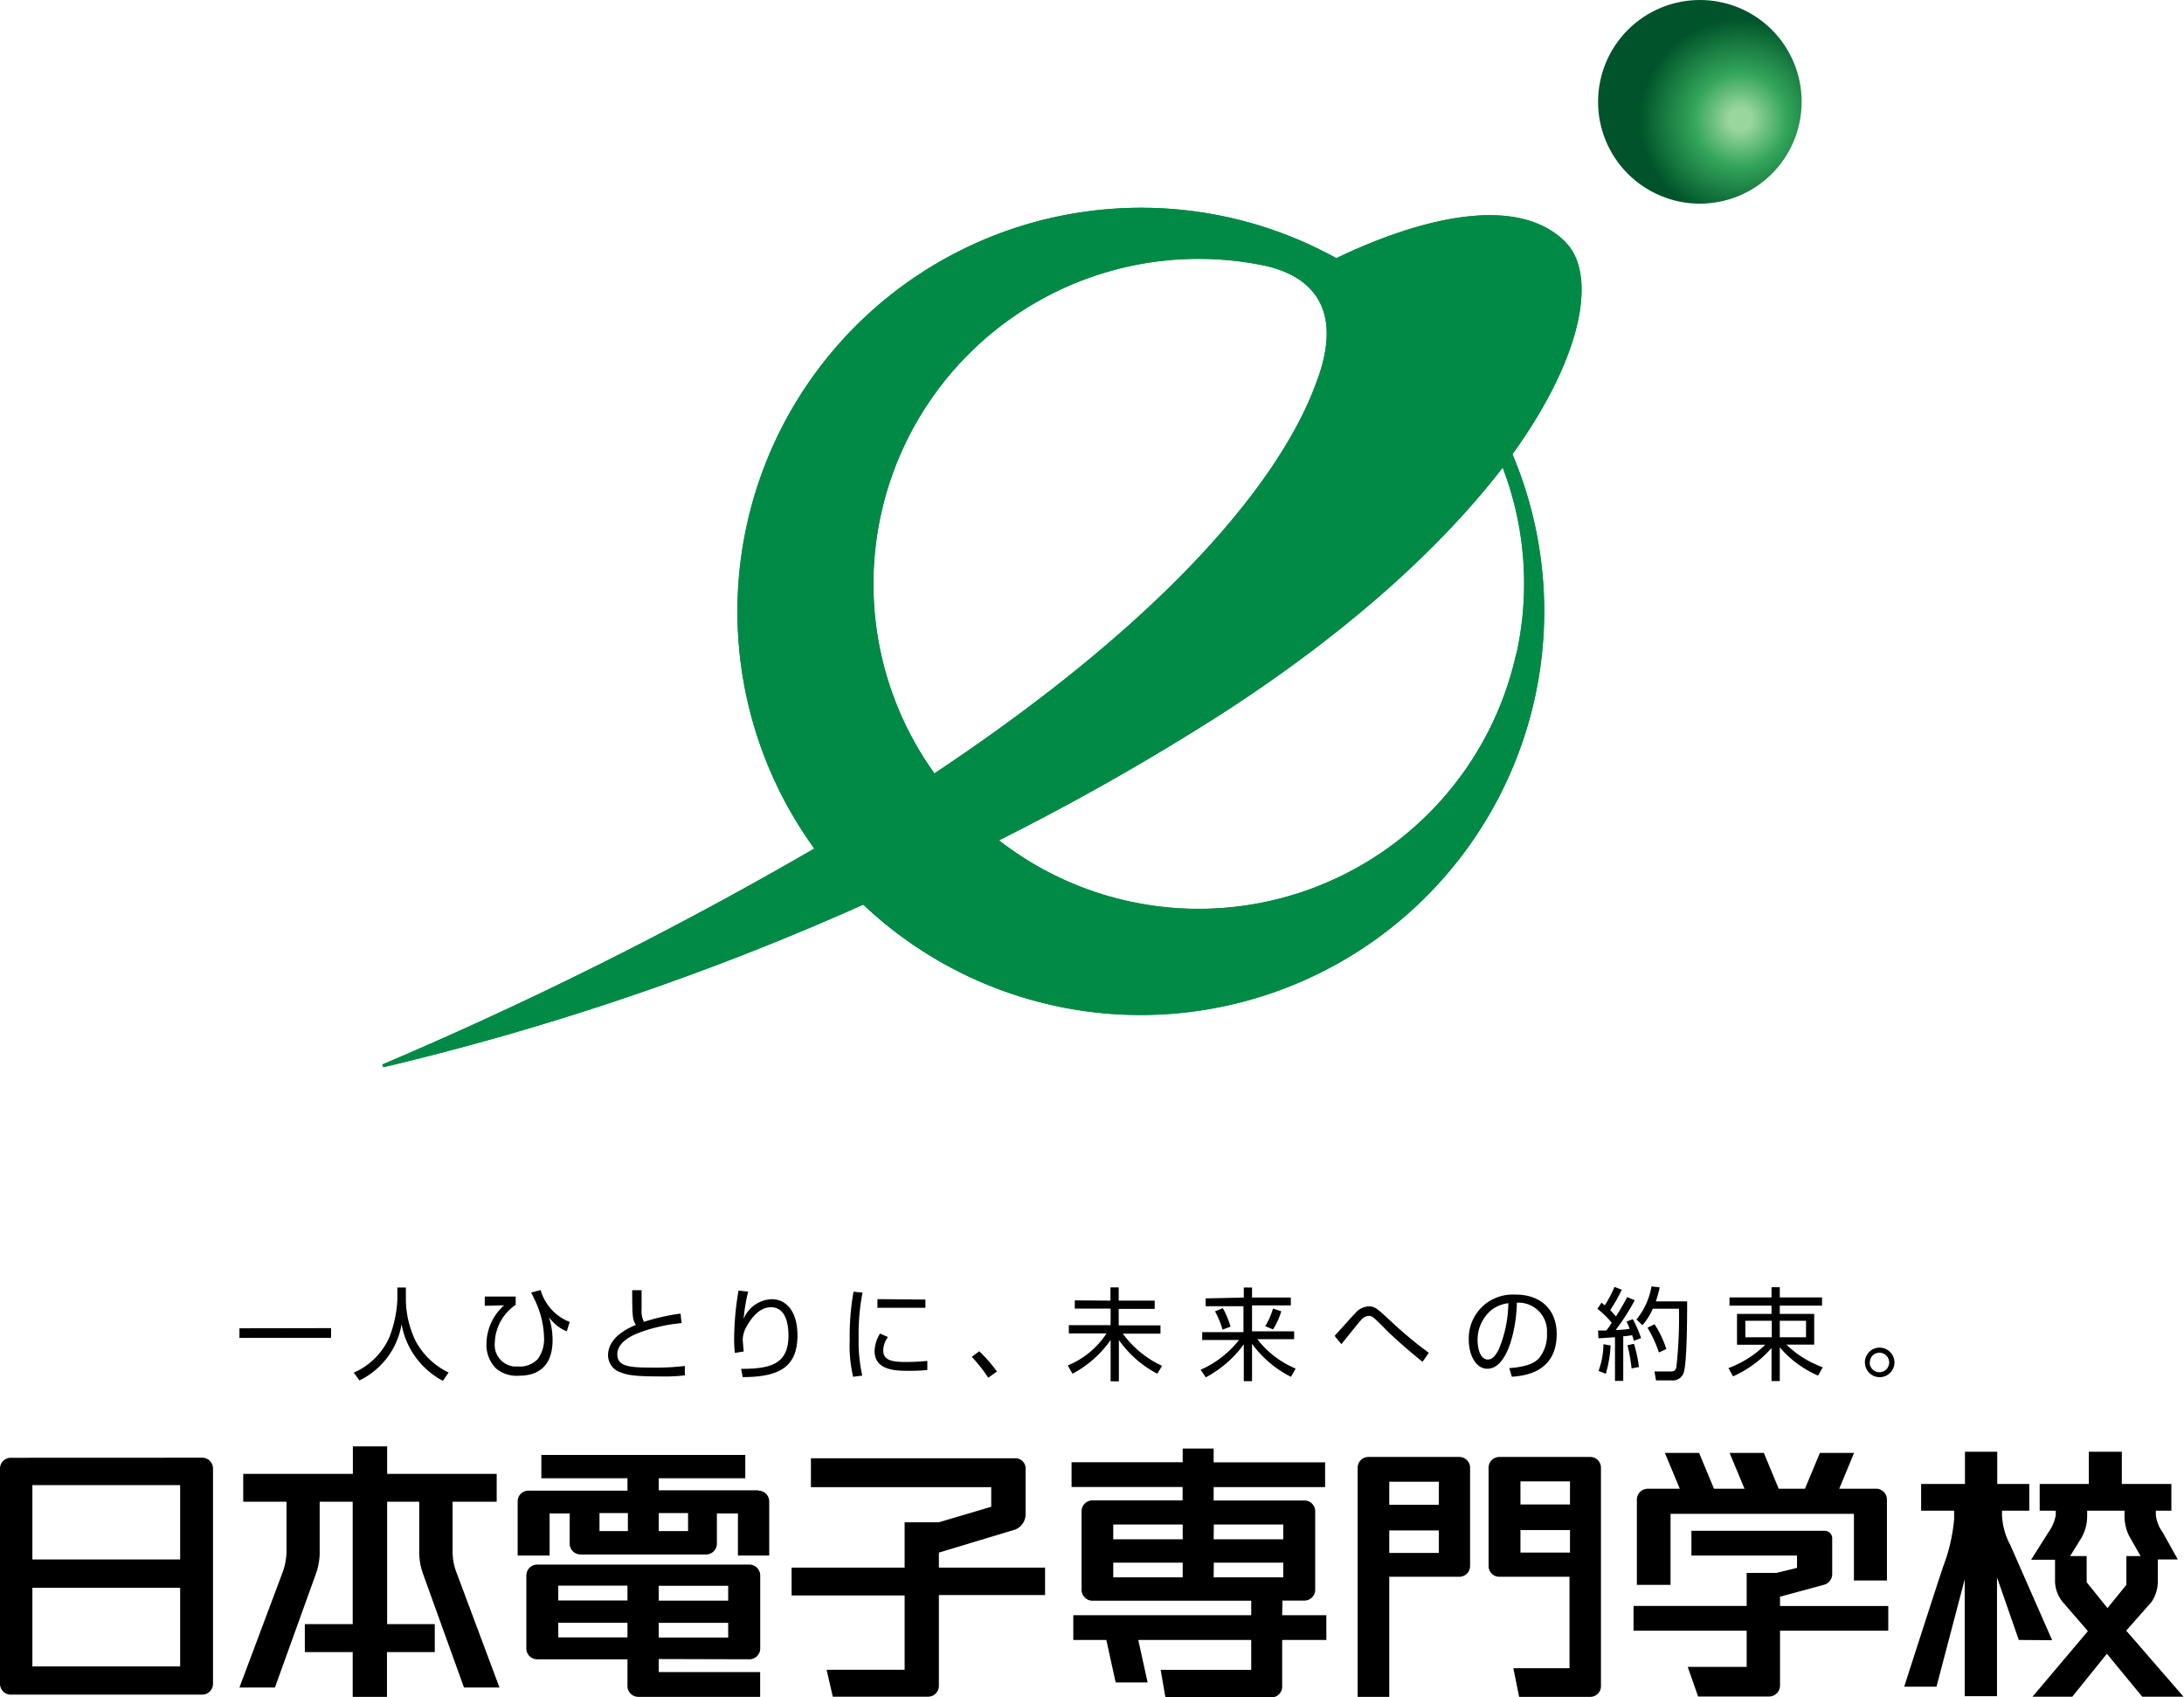 <svg xmlns="http://www.w3.org/2000/svg" xmlns:xlink="http://www.w3.org/1999/xlink" viewBox="0 0 264.53 205.5"><defs><style>.cls-1{fill:none;}.cls-2{fill:#008a45;}.cls-3{clip-path:url(#clip-path);}.cls-4{fill:url(#名称未設定グラデーション);}</style><clipPath id="clip-path" transform="translate(0 0)"><path class="cls-1" d="M218.22,12.36A12.33,12.33,0,1,1,205.89,0a12.32,12.32,0,0,1,12.33,12.36Z"/></clipPath><radialGradient id="名称未設定グラデーション" cx="-641.67" cy="339.57" r="1.14" gradientTransform="translate(7147.26 -3656.26) scale(10.81 10.81)" gradientUnits="userSpaceOnUse"><stop offset="0" stop-color="#99d69d"/><stop offset="0.11" stop-color="#99d69d"/><stop offset="0.46" stop-color="#33a55a"/><stop offset="0.99" stop-color="#00532a"/><stop offset="1" stop-color="#00532a"/></radialGradient></defs><g id="レイヤー_2" data-name="レイヤー 2"><g id="レイヤー_1-2" data-name="レイヤー 1"><g id="グループ化_44" data-name="グループ化 44"><path id="パス_191" data-name="パス 191" class="cls-2" d="M189.64,29.33c-6.31-6.35-19.17-2.21-27.78,1.93a48.89,48.89,0,0,0-63.23,71.49A472.82,472.82,0,0,1,46.3,128.9l.13.33a327.51,327.51,0,0,0,58.13-19.69A48.89,48.89,0,0,0,183.19,55c8.87-12.3,10.11-21.94,6.45-25.62M106.71,62.27a39.38,39.38,0,0,1,46.52-30.09c3.36.75,10.36,3.37,6.16,14.25C155.44,57.27,142.72,74,113.18,93.65a39.32,39.32,0,0,1-6.47-31.38m76.94,16.87A39.4,39.4,0,0,1,121,101.75a297.58,297.58,0,0,0,27.31-15.53C164.19,75.9,175.07,65.6,182,56.61a39.27,39.27,0,0,1,1.68,22.52" transform="translate(0 0)"/><g id="グループ化_43" data-name="グループ化 43"><g class="cls-3"><g id="グループ化_42" data-name="グループ化 42"><g id="グループ化_41" data-name="グループ化 41"><rect id="長方形_106" data-name="長方形 106" class="cls-4" x="193.56" width="24.67" height="24.68"/><path id="パス_192" data-name="パス 192" class="cls-1" d="M193.56,12.36a12.34,12.34,0,1,0,3.61-8.74,12.34,12.34,0,0,0-3.61,8.74" transform="translate(0 0)"/></g></g></g><path id="パス_194" data-name="パス 194" class="cls-2" d="M189.63,29.33c-6.3-6.36-19.18-2.21-27.77,1.93a48.89,48.89,0,0,0-63.23,71.49A472.82,472.82,0,0,1,46.3,128.9l.13.33a325.91,325.91,0,0,0,58.13-19.69A48.89,48.89,0,0,0,183.19,55C192.06,42.68,193.3,33,189.63,29.33ZM106.71,62.27a39.37,39.37,0,0,1,46.52-30.09c3.36.75,10.36,3.37,6.16,14.25C155.44,57.27,142.72,74,113.18,93.65A39.32,39.32,0,0,1,106.71,62.27Zm76.94,16.87A39.39,39.39,0,0,1,121,101.76a297.58,297.58,0,0,0,27.31-15.53c15.92-10.32,26.8-20.62,33.7-29.6a39.23,39.23,0,0,1,1.67,22.51Z" transform="translate(0 0)"/></g></g><g id="グループ化_40" data-name="グループ化 40"><path id="パス_179" data-name="パス 179" d="M1.31,176.52A1.31,1.31,0,0,0,0,177.82v26.07a1.31,1.31,0,0,0,1.31,1.31H24.49a1.31,1.31,0,0,0,1.31-1.31V177.81a1.31,1.31,0,0,0-1.31-1.3Zm20.51,25.26H3.92v-9.52h17.9Zm0-12.95H3.92v-9h17.9Z" transform="translate(0 0)"/><path id="パス_180" data-name="パス 180" d="M51.28,190.69l4.92,13.65h4.3l-5.16-13.8a7.12,7.12,0,0,1-.52-2.5v-6.2h5.34v-3.37H46.89v-3.33H42.74v3.33H29.46v3.37H34.7V188a7.69,7.69,0,0,1-.51,2.5L29,204.34h4.3l4.92-13.65a7.94,7.94,0,0,0,.5-2.5v-6.35h4v14.82h-5.8v3.39h5.8v5.42h4.15v-5.42h5.79v-3.39H46.89V181.84h3.89v6.35a7.94,7.94,0,0,0,.5,2.5Z" transform="translate(0 0)"/><path id="パス_181" data-name="パス 181" d="M91.85,180.46H79.79V179H90.27v-2.82H65.57V179H76v1.5H64a1.3,1.3,0,0,0-1.3,1.3h0v6.56h3.87v-5.1H69v3.66a1.32,1.32,0,0,0,1.32,1.31H85.53a1.31,1.31,0,0,0,1.3-1.31v-3.66h2.55v5.1h3.79v-6.56a1.32,1.32,0,0,0-1.32-1.3Zm-19.24,2.76h3.44v2.18H72.61Zm10.73,2.18H79.79v-2.18h3.55Z" transform="translate(0 0)"/><path id="パス_182" data-name="パス 182" d="M90.78,200.92a1.31,1.31,0,0,0,1.3-1.3v-8.86a1.33,1.33,0,0,0-1.3-1.31H65.06a1.33,1.33,0,0,0-1.31,1.31v8.86a1.31,1.31,0,0,0,1.31,1.3H76v3.24a1.32,1.32,0,0,0,1.3,1.31H92.07v-3H79.79v-1.58Zm-11-8.9h8.42v1.8H79.79Zm0,4.49h8.42v1.78H79.79ZM67.62,192H76v1.8H67.62Zm0,6.27v-1.77H76v1.77Z" transform="translate(0 0)"/><path id="パス_183" data-name="パス 183" d="M126.58,189.82H113.72V188L123,185.2a2,2,0,0,0,1.22-1.76v-5.55a1.23,1.23,0,0,0-1.15-1.31.65.65,0,0,0-.14,0H98.22v3.5h21.84v2.37l-6.34,1.88h-4.15v5.49H95.88v3.37h13.69v9h-9.45l.75,3.26h11.54a1.31,1.31,0,0,0,1.31-1.31v-11h12.86Z" transform="translate(0 0)"/><path id="パス_184" data-name="パス 184" d="M155.33,193.81H158a1.31,1.31,0,0,0,1.3-1.31V183a1.31,1.31,0,0,0-1.3-1.31H147v-1.62h13.5v-3H147V175.4h-3.75v1.66H129.79v3h13.45v1.62h-11A1.33,1.33,0,0,0,131,183v9.52a1.33,1.33,0,0,0,1.31,1.31h19.24v1.75H130v3h4l1.13,5.14H139l-1.13-5.14h13.68v3.62H140.58l.58,3.34H154a1.31,1.31,0,0,0,1.3-1.31v-5.65h5.35v-3h-5.35ZM143.25,191h-8.41v-1.78h8.41Zm0-4.61h-8.41v-1.79h8.41Zm3.77-1.79h8.41v1.79H147Zm0,4.62h8.41V191H147Z" transform="translate(0 0)"/><path id="パス_185" data-name="パス 185" d="M168.27,205.47V190.93h8.48a1.31,1.31,0,0,0,1.31-1.31v-11.9a1.31,1.31,0,0,0-1.31-1.3h-11a1.31,1.31,0,0,0-1.31,1.3v27.75Zm6-17.43h-6v-2.72h6Zm0-5.83h-6v-2.79h6Z" transform="translate(0 0)"/><path id="パス_186" data-name="パス 186" d="M184,205.47h8.61a1.29,1.29,0,0,0,1.3-1.29h0V177.72a1.3,1.3,0,0,0-1.3-1.3h-11a1.31,1.31,0,0,0-1.31,1.3v11.9a1.3,1.3,0,0,0,1.31,1.31h8.49V202h-6.8ZM190.16,188h-6v-2.72h6Zm0-5.83h-6v-2.79h6Z" transform="translate(0 0)"/><path id="パス_187" data-name="パス 187" d="M228.71,194.47H215.6v-1.13l5.46-1.48a1.37,1.37,0,0,0,.86-1.21v-4.38a.91.91,0,0,0-.91-.91H204.87v3h12.79v1.49l-2.51.61h-3.59v4h-13.7v3h13.7v4.38h-7.14l1.26,3.59h8.6a1.34,1.34,0,0,0,1.32-1.32v-6.65h13.11Z" transform="translate(0 0)"/><path id="パス_188" data-name="パス 188" d="M227.28,180.27h-4.51l1.8-4.34h-4.14l-1.81,4.34h-3.18l-1.8-4.34h-4.15l1.81,4.34h-3.7l-1.8-4.34h-4.15l1.81,4.34h-3.89a1.32,1.32,0,0,0-1.31,1.31h0v10.33h4.08v-8.6h22.21v8.07h4v-9.8a1.33,1.33,0,0,0-1.3-1.32Z" transform="translate(0 0)"/><path id="パス_189" data-name="パス 189" d="M248.56,198.61l-5.07-11.53a8.23,8.23,0,0,1-1-3.56v-.59h3.3v-3.24h-3.88v-3.9H238v3.9h-5.31v3.24h4v1a21.22,21.22,0,0,1-1.3,5.68c-.51,1.45-4.75,14.63-4.75,14.63h3.91l3.42-13v14.15h3.91V191l2.64,7.58Z" transform="translate(0 0)"/><path id="パス_190" data-name="パス 190" d="M261.93,185.52a4.4,4.4,0,0,1-.81-2.06v-.53H263v-3.24h-6v-3.9h-4v3.9h-5.95v3.24H249v.53a5,5,0,0,1-.89,2.08l-2.1,3.33h2.9v2.66a4.07,4.07,0,0,0,.91,2.43l3.07,3.55-6.71,7.94H251l4.19-5.2,4.28,5.2h5l-6.94-8,3.05-3.45a4.46,4.46,0,0,0,.78-2.62v-2.55h2.42Zm-9.19,6.07v-3.17h-2l1.4-2.26a5.37,5.37,0,0,0,.66-2.7v-.53h4.53v.53a5.37,5.37,0,0,0,.54,2.5l1.4,2.46h-1.72v3.49l-2.29,2.81Z" transform="translate(0 0)"/></g><path id="パス_195" data-name="パス 195" d="M40.1,160.82V162H29v-1.16Z" transform="translate(0 0)"/><path id="パス_196" data-name="パス 196" d="M49.16,155.9v1.48a11.82,11.82,0,0,0,1.18,5,8.9,8.9,0,0,0,4,3.82l-.7,1a9.67,9.67,0,0,1-5-6.85,9.26,9.26,0,0,1-5.1,6.8l-.69-.94A8.39,8.39,0,0,0,47.13,162a14.53,14.53,0,0,0,1-4.61V155.9Z" transform="translate(0 0)"/><path id="パス_197" data-name="パス 197" d="M62.46,157v1a5.75,5.75,0,0,0-2.53,4.61,2.62,2.62,0,0,0,2.34,2.86h.52a3,3,0,0,0,2.34-.9,4,4,0,0,0,.77-2.4,11,11,0,0,0-.93-4.33c-.19-.45-.56-1.17-.63-1.33l1.14-.3A5.88,5.88,0,0,0,69,160.07l-.35,1.14a4.86,4.86,0,0,1-2.16-1.72,9.08,9.08,0,0,1,.44,2.78c0,3.71-2.41,4.31-4,4.31a3.92,3.92,0,0,1-2.82-.85,4,4,0,0,1-1.19-2.93,6.33,6.33,0,0,1,2.14-4.74l-2.34.06V157Z" transform="translate(0 0)"/><path id="パス_198" data-name="パス 198" d="M77.71,156.23c0,.86,0,1.47,0,2.33a2.87,2.87,0,0,0,.29,1.5,24.73,24.73,0,0,1,4.43-1l.12,1.15a20.52,20.52,0,0,0-5,1.11c-.79.3-2.78,1.11-2.78,2.66s1.56,1.62,4.5,1.62a28.27,28.27,0,0,0,3.68-.2l0,1.14a20.67,20.67,0,0,1-2.94.13c-3.23,0-4-.17-4.87-.5a2.18,2.18,0,0,1-1.49-2.07c0-1.81,1.71-3,3.37-3.67-.4-.65-.44-.85-.45-4.2Z" transform="translate(0 0)"/><path id="パス_199" data-name="パス 199" d="M90.62,156.4a20.6,20.6,0,0,0-.55,3.31,3.8,3.8,0,0,1,3.43-2.39c1.75,0,3.09,1.51,3.09,4.37,0,3.76-2.09,5.06-6.63,5.06l-.2-1c3.41,0,5.74-.48,5.74-4,0-.6,0-3.46-2.12-3.46-1.68,0-2.7,1.89-3,2.42a3.32,3.32,0,0,0-.42,1.51c0,.14.11,1.28.12,1.43l-1.07.17a14.7,14.7,0,0,1-.09-1.63,35.48,35.48,0,0,1,.53-5.91Z" transform="translate(0 0)"/><path id="パス_200" data-name="パス 200" d="M104.47,156.52A26.51,26.51,0,0,0,104,162a19,19,0,0,0,.44,4.57l-1.11.14a16.49,16.49,0,0,1-.41-4.48,30.68,30.68,0,0,1,.46-5.82Zm3.08,5.38a2.8,2.8,0,0,0-.57,1.6c0,1.06.73,1.42,2.66,1.42a26.57,26.57,0,0,0,2.68-.13v1.1a20.13,20.13,0,0,1-2.2.1c-1.51,0-4.19,0-4.19-2.4a4.26,4.26,0,0,1,.66-2.11Zm4.54-4.54v1h-5.81v-1.05Z" transform="translate(0 0)"/><path id="パス_201" data-name="パス 201" d="M119.7,166.83a17.52,17.52,0,0,0-2-2.53l.91-.68a18.51,18.51,0,0,1,2.14,2.45Z" transform="translate(0 0)"/><path id="パス_202" data-name="パス 202" d="M134.5,157.49v-1.6h1v1.6h4.36v1H135.5v2h5.06v1H136a12.21,12.21,0,0,0,4.76,3.9l-.59.95a13.14,13.14,0,0,1-4.65-4.08v5h-1v-5a13,13,0,0,1-4.62,4.08l-.57-1a10.3,10.3,0,0,0,4.7-3.88h-4.57v-1h5.06v-2h-4.34v-1Z" transform="translate(0 0)"/><path id="パス_203" data-name="パス 203" d="M150.65,157.12V155.9h1v1.22h4.7v.95h-4.7v3.14h5.1v.95h-4.46a11.43,11.43,0,0,0,4.64,3.56l-.56,1a13.08,13.08,0,0,1-4.72-4v4.53h-1v-4.47a13.48,13.48,0,0,1-4.6,4l-.63-.92a12.07,12.07,0,0,0,4.65-3.6h-4.46v-.95h5v-3.14h-4.58v-.95ZM148.08,161a11.55,11.55,0,0,0-.91-2.21l.94-.39a11.3,11.3,0,0,1,.94,2.24Zm5.17-.42a9,9,0,0,0,.94-2.13l1,.33a8.47,8.47,0,0,1-1,2.2Z" transform="translate(0 0)"/><path id="パス_204" data-name="パス 204" d="M172.3,164.9c-2.12-1.7-3.92-3.37-4.3-3.76-1.68-1.7-1.78-1.8-2.21-1.8a1.32,1.32,0,0,0-.95.52c-.22.23-.43.5-2.37,2.9l-.82-1c.4-.42,2.11-2.36,2.48-2.72a2.22,2.22,0,0,1,1.65-.85c.78,0,1,.24,2.84,1.94a48.68,48.68,0,0,0,4.44,3.68Z" transform="translate(0 0)"/><path id="パス_205" data-name="パス 205" d="M182.81,165.67c1.89-.17,2.88-.48,3.56-1.16a4.44,4.44,0,0,0,1-3.08,3.46,3.46,0,0,0-3.24-3.69h-.41c0,2.46-.92,8-3.58,8-1.4,0-2.24-1.71-2.24-3.5a5.3,5.3,0,0,1,5.11-5.48,4.86,4.86,0,0,1,.54,0c3.34,0,5,2.08,5,4.76,0,4.64-3.84,5.07-5.43,5.19Zm-2.12-7.08a4.68,4.68,0,0,0-1.72,3.73c0,.91.3,2.3,1.24,2.3.63,0,1-.64,1.27-1.11a14.73,14.73,0,0,0,1.21-5.71,4.3,4.3,0,0,0-2,.79Z" transform="translate(0 0)"/><path id="パス_206" data-name="パス 206" d="M198,157.45a26.38,26.38,0,0,1-2.3,3.59c.91,0,1.34-.1,1.69-.13a7.77,7.77,0,0,0-.38-.88l.76-.3a14.12,14.12,0,0,1,1,2.3l-.88.33c0-.18-.08-.29-.2-.68-.67.1-.91.12-1.08.13v5.4h-1v-5.29c-1.18.08-1.48.11-2,.13l-.05-.94h1a9.47,9.47,0,0,0,.66-.94,11.14,11.14,0,0,0-1.74-1.69l.5-.74.4.32a15.78,15.78,0,0,0,1.17-2.23l.88.34a17.53,17.53,0,0,1-1.4,2.46c.05.07.36.38.7.77.49-.75.94-1.54,1.36-2.34ZM193.62,166a9.61,9.61,0,0,0,.59-3.23l.87.15a14.83,14.83,0,0,1-.58,3.43Zm4-.3a19.48,19.48,0,0,0-.5-2.81l.79-.17a16,16,0,0,1,.6,2.81Zm.59-5.93a8.5,8.5,0,0,0,1.82-4l1,.11a14.8,14.8,0,0,1-.47,1.7h3.79c0,1.56,0,7.58-.44,8.69a1.37,1.37,0,0,1-1.42.88h-1.91l-.19-1.08,1.91,0c.29,0,.61,0,.74-.5a54.35,54.35,0,0,0,.32-7.1h-3.17a7.59,7.59,0,0,1-1.26,2Zm2.72,4a14.84,14.84,0,0,0-1.38-3l.85-.42a12.19,12.19,0,0,1,1.43,3Z" transform="translate(0 0)"/><path id="パス_207" data-name="パス 207" d="M220.21,166.57a12.75,12.75,0,0,1-4.64-3.42v4.08h-1v-4a13.47,13.47,0,0,1-4.66,3.43l-.56-1a12.6,12.6,0,0,0,4.46-2.83h-3.42V159.1h4.18v-1h-5.09v-1h5.09v-1.23h1v1.23h5.12v1h-5.12v1h4.17v3.72h-3.37a12.49,12.49,0,0,0,4.41,2.74Zm-5.61-6.64h-3.2v2h3.2Zm4.15,0h-3.18v2h3.18Z" transform="translate(0 0)"/><path id="パス_208" data-name="パス 208" d="M229.46,165a1.79,1.79,0,1,1-1.79-1.82A1.81,1.81,0,0,1,229.46,165Zm-3,0a1.18,1.18,0,1,0,.34-.85A1.24,1.24,0,0,0,226.48,165Z" transform="translate(0 0)"/></g></g></svg>